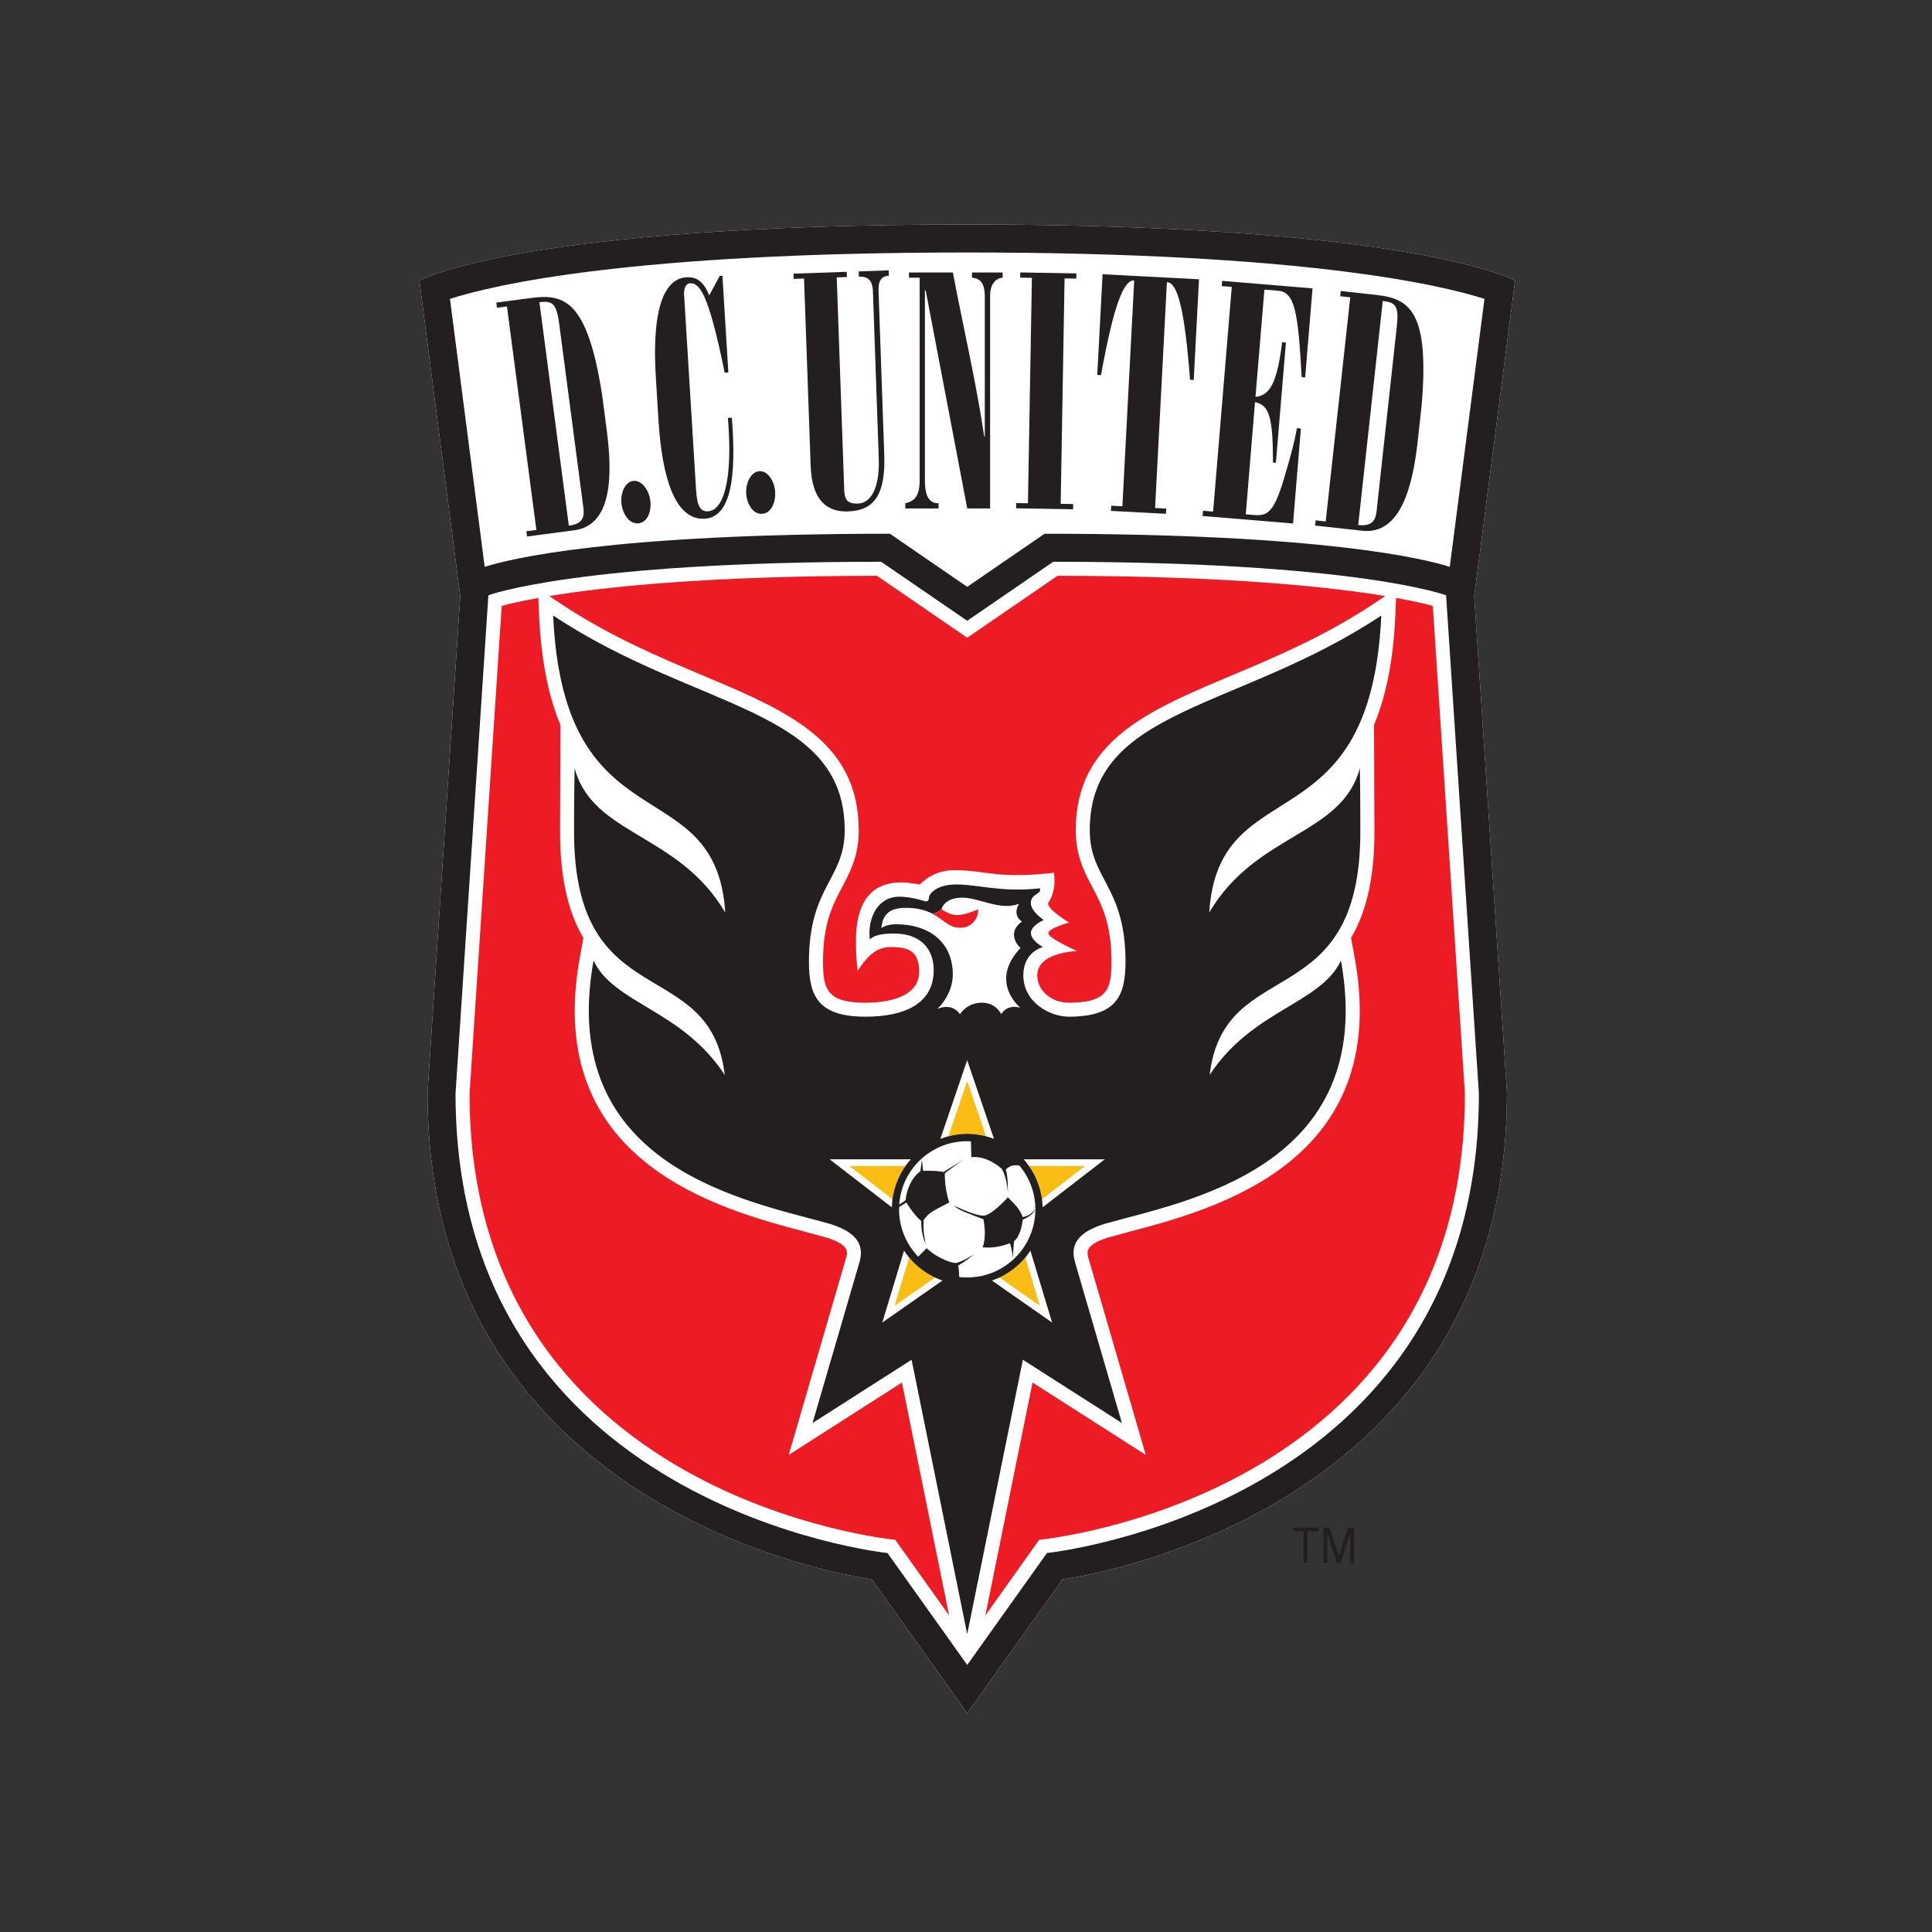 <?xml version="1.0" encoding="UTF-8" standalone="no"?>
<svg width="512px" height="512px" viewBox="0 0 512 512" version="1.1" xmlns="http://www.w3.org/2000/svg" xmlns:xlink="http://www.w3.org/1999/xlink" xmlns:sketch="http://www.bohemiancoding.com/sketch/ns">
    <rect x="0" y="0" width="512" height="512" fill="#333333" stroke="none"/>
    <!-- Generator: Sketch 3.2.2 (9983) - http://www.bohemiancoding.com/sketch -->
    <title>dc-united</title>
    <desc>Created with Sketch.</desc>
    <defs></defs>
    <g id="MLS" stroke="none" stroke-width="1" fill="none" fill-rule="evenodd" sketch:type="MSPage">
        <g id="dc-united" sketch:type="MSArtboardGroup">
            <g sketch:type="MSLayerGroup" transform="translate(111, 59)">
                <path d="M288.355,230.618 C288.355,344.68 170.611,359.513 170.611,359.513 L145.322,395.007 L120.043,359.513 C120.043,359.513 2.307,344.68 2.307,230.618 L10.971,98.991 L0.142,15.369 C0.142,15.369 26.889,0.495 145.322,0.495 C263.754,0.495 290.509,15.369 290.509,15.369 L279.685,98.991 L288.355,230.618" id="Fill-1" fill="#FFFFFF" sketch:type="MSShapeGroup"></path>
                <path d="M253.802,76.497 L259.174,27.498 C259.802,21.83 258.659,21.174 255.445,20.744 L248.939,80.134 C252.305,80.511 253.501,79.246 253.802,76.497" id="Fill-2" fill="#FFFFFF" sketch:type="MSShapeGroup"></path>
                <path d="M43.613,75.625 L37.184,26.754 C36.441,21.098 35.182,20.744 31.949,21.081 L39.748,80.313 C43.108,79.878 43.973,78.37 43.613,75.625" id="Fill-3" fill="#FFFFFF" sketch:type="MSShapeGroup"></path>
                <path d="M124.844,82.449 L145.323,96.523 L165.82,82.449 C240.179,82.449 266.844,89.178 273.202,91.22 L282.4,20.205 C270.811,16.492 234.476,7.912 145.323,7.912 C56.174,7.912 19.846,16.493 8.246,20.205 L17.449,91.22 C23.833,89.178 50.482,82.449 124.844,82.449 L124.844,82.449 Z M237.657,78.892 L240.32,79.194 L246.835,19.794 L244.164,19.505 L244.314,18.123 L253.767,19.162 C262.671,20.137 267.819,23.751 265.758,48.314 L264.712,57.857 C263.395,69.883 260.14,82.756 250.048,81.649 L237.509,80.28 L237.657,78.894 L237.657,78.892 L237.657,78.892 Z M207.811,76.356 L210.486,76.577 L215.431,17.031 L212.768,16.816 L212.879,15.435 L236.834,17.419 L234.874,41.032 L233.962,40.962 C233.006,23.615 232.146,18.423 227.723,18.052 L224.079,17.756 L221.712,46.189 C225.368,45.714 227.353,43.103 228.785,31.685 L229.783,31.765 L227.131,63.643 L226.358,63.579 C226.317,52.121 225.571,48.327 221.588,47.567 L219.14,77.293 L221.241,77.479 C224.897,77.78 226.596,76.876 229.354,67.559 C231.421,60.527 232.046,58.067 232.702,54.477 L233.748,54.564 L231.671,79.725 L207.696,77.741 L207.811,76.355 L207.811,76.356 L207.811,76.356 Z M181.192,13.679 L206.744,15.013 L205.344,41.705 L204.372,41.647 C202.987,23.39 201.137,16.023 198.375,15.79 L198.235,15.784 L195.107,75.625 L198.063,75.776 L197.987,77.162 L183.417,76.39 L183.491,75.015 L186.446,75.178 L189.574,15.325 L189.439,15.319 C186.689,15.267 184.043,22.397 180.781,40.404 L179.789,40.358 L181.194,13.677 L181.192,13.679 L181.192,13.679 Z M158.31,74.315 L161.414,74.379 L162.46,14.625 L159.355,14.573 L159.378,13.191 L174.251,13.452 L174.216,14.833 L171.119,14.781 L170.092,74.512 L173.396,74.576 L173.375,75.962 L158.281,75.701 L158.31,74.315 L158.31,74.315 Z M128.905,74.357 C131.511,73.84 132.719,72.186 132.719,68.295 L132.719,14.597 L129.88,14.597 L129.88,13.216 L141.528,13.216 C144.255,27.743 147.645,42.014 149.839,56.715 L149.981,56.715 L149.981,19.703 C149.981,15.816 148.648,14.777 146.594,14.597 L146.594,13.216 L154.713,13.216 L154.713,14.597 C152.874,14.69 151.393,16.332 151.393,19.36 L151.393,75.744 L145.323,75.744 L134.32,17.974 C134.25,17.887 134.186,17.974 134.111,17.974 L134.111,68.47 C134.111,73.146 135.742,74.451 137.727,74.358 L137.727,75.744 L128.905,75.744 L128.905,74.357 L128.905,74.357 Z M113.388,13.03 L113.434,14.411 L110.746,14.51 L112.725,70.773 C112.801,73.278 113.409,74.567 116.45,74.451 C119.264,74.358 122.19,71.225 121.882,62.495 L120.338,18.242 C120.229,15.045 118.783,14.239 116.607,14.308 L116.561,12.926 L124.511,12.642 L124.569,14.028 C122.66,14.271 121.708,15.165 121.819,18.193 L123.34,61.663 C123.734,73.068 119.904,76.329 113.7,76.532 C108.141,76.73 104.143,73.572 103.835,64.419 L102.077,14.81 L99.344,14.915 L99.286,13.529 L113.388,13.03 L113.388,13.03 Z M90.274,65.864 C92.381,65.73 94.243,68.394 94.418,71.329 C94.604,74.166 93.362,77.025 90.96,77.165 C88.58,77.316 86.921,74.635 86.747,71.799 C86.584,68.864 88.082,65.998 90.276,65.864 L90.274,65.864 Z M70.922,14.481 C73.957,14.296 75.698,16.094 76.946,19.302 L79.743,14.11 L80.452,14.075 L82.018,39.711 L81.043,39.769 C76.684,18.199 74.264,15.919 71.81,16.076 C70.539,16.146 70.219,17.904 70.289,19.029 L73.465,70.812 C73.725,75.296 74.735,76.62 76.64,76.504 C80.794,76.26 83.255,68.133 81.91,51.756 L82.949,51.692 C84.203,67.384 82.728,78.036 75.77,78.46 C67.901,78.953 64.424,67.553 63.502,52.272 L62.806,40.965 C61.494,19.476 66.508,14.754 70.925,14.481 L70.922,14.481 Z M56.817,68.441 C58.918,68.168 60.949,70.692 61.337,73.61 C61.703,76.436 60.67,79.366 58.296,79.678 C55.916,79.986 54.088,77.439 53.718,74.614 C53.329,71.684 54.658,68.726 56.817,68.441 L56.817,68.441 Z M29.959,19.948 C38.833,18.781 44.677,21.057 48.536,45.411 L49.784,54.936 C51.362,66.939 51.253,80.207 41.196,81.529 L28.678,83.177 L28.492,81.795 L31.151,81.459 L23.352,22.214 L20.705,22.563 L20.531,21.194 L29.962,19.946 L29.959,19.948 L29.959,19.948 Z" id="Fill-4" fill="#FFFFFF" sketch:type="MSShapeGroup"></path>
                <path d="M168.122,89.874 L145.326,105.52 L122.52,89.874 C42.041,89.874 18.434,98.75 18.434,98.75 L9.729,230.784 C9.729,340.702 124.199,352.568 124.199,352.568 L145.329,382.23 L166.46,352.568 C166.46,352.568 280.931,340.705 280.931,230.784 L272.236,98.75 C272.236,98.75 248.618,89.874 168.128,89.874 L168.122,89.874 Z M121.411,93.587 L145.332,110.016 L169.275,93.587 C214.507,93.633 241.463,96.54 256.121,98.965 L253.012,101.03 C240.145,109.593 226.931,115.163 215.273,120.064 C193.174,129.364 174.094,137.388 174.094,161.046 C174.094,167.741 176.325,171.993 178.485,176.083 C180.975,180.823 183.555,185.719 183.555,195.854 C183.555,203.25 182.437,206.73 172.246,206.73 C167.586,206.73 163.889,203.471 163.889,199.482 C163.889,195.488 168.253,193.493 174.44,193.012 C174.44,193.012 166.837,189.687 166.837,188.348 C166.837,186.933 172.351,185.506 172.351,185.506 C172.351,185.506 166.74,182.171 166.74,180.366 C166.74,180.366 169.025,177.633 168.329,172.297 C152.999,174.008 150.476,171.613 141.821,171.613 C136.011,171.613 132.78,175.413 132.78,175.413 C132.78,175.413 129.826,174.855 127.842,174.855 C116.219,174.855 115.847,186.076 115.847,190.727 C115.847,195.397 116.318,198.241 116.318,198.241 C118.221,195.399 120.699,191.975 124.97,191.975 C129.253,191.975 132.589,192.636 132.589,198.53 C132.589,204.424 126.125,206.733 118.407,206.733 C108.228,206.733 107.108,203.253 107.108,195.856 C107.108,185.721 109.69,180.824 112.18,176.084 C114.345,171.995 116.584,167.743 116.584,161.047 C116.584,137.389 97.503,129.366 75.387,120.066 C63.746,115.163 50.538,109.595 37.661,101.032 L34.562,98.966 C49.222,96.542 76.166,93.636 121.413,93.589 L121.411,93.587 Z M249.384,144.566 C249.384,144.566 249.518,150.309 249.518,161.437 C249.518,210.436 213.394,193.542 209.581,225.868 C220.967,208.515 238.946,207.082 244.382,195.562 C254.36,251.027 202.288,259.429 181.61,265.381 C176.346,267.058 172.226,269.772 173.875,275.383 L186.336,318.122 L160.08,301.354 L145.334,374.059 L130.593,301.354 L104.346,318.122 L116.811,275.383 C118.425,269.773 114.316,267.058 109.07,265.381 C88.376,259.429 36.326,251.027 46.303,195.562 C51.728,207.084 69.701,208.515 81.07,225.868 C77.257,193.542 41.138,210.436 41.138,161.437 C41.138,150.309 41.295,144.566 41.295,144.566 C46.019,162.441 68.848,161.72 81.215,182.85 C78.738,144.312 38.41,166.003 35.601,104.119 C73.426,129.303 112.865,128.531 112.865,161.049 C112.865,173.998 103.395,175.877 103.395,195.857 C103.395,204.802 105.67,210.436 118.408,210.436 C128.209,210.436 136.45,207.309 136.45,198.101 C136.45,193.246 133.769,188.397 125.86,188.397 C120.358,188.397 119.54,190.016 119.54,190.016 C118.861,185.27 121.009,178.628 127.426,178.628 C130.508,178.628 134.279,179.875 134.279,179.875 C134.93,179.875 135.161,179.562 135.161,179.051 C135.161,177.775 137.314,175.396 142.473,175.396 C148.224,175.396 154.36,177.548 164.589,176.416 C165.134,178.029 162.186,177.774 162.186,180.338 C162.186,182.561 165.609,184.806 165.609,184.806 C165.609,184.806 162.221,186.291 162.221,188.217 C162.221,190.34 165.413,191.982 165.413,191.982 C165.413,191.982 160.198,193.189 160.198,199.455 C160.198,206.733 167.374,210.436 172.249,210.436 C184.994,210.436 187.274,204.802 187.274,195.857 C187.274,175.877 177.81,173.998 177.81,161.049 C177.81,128.532 217.264,129.303 255.068,104.119 C252.277,166.003 211.927,144.312 209.465,182.85 C221.821,161.722 244.664,162.441 249.389,144.566 L249.384,144.566 Z M126.265,349.065 C126.265,349.065 13.444,338.425 13.444,230.784 C13.461,230.784 20.78,119.729 21.968,101.571 C23.819,101.067 26.976,100.301 31.672,99.46 L31.887,104.287 C32.461,116.695 34.562,125.972 37.533,133.114 L37.434,161.437 C37.434,174.496 39.894,183.257 43.609,189.533 L42.646,194.905 C32.868,249.061 79.734,261.436 102.245,267.393 L108.031,268.965 C114.229,270.914 113.661,272.874 113.242,274.343 L98.026,326.572 L128.04,307.387 L140.535,369.115 L126.265,349.065 L126.265,349.065 Z M164.41,349.065 L150.135,369.115 L162.646,307.387 L192.65,326.572 L177.44,274.343 C177.027,272.874 176.453,270.914 182.64,268.965 L188.437,267.393 C210.929,261.433 257.821,249.061 248.036,194.905 C248.036,194.905 247.537,192.218 247.054,189.533 C250.769,183.257 253.248,174.496 253.248,161.437 L253.14,133.114 C256.124,125.972 258.213,116.697 258.777,104.287 L258.984,99.46 C263.692,100.301 266.849,101.067 268.724,101.571 C269.902,119.729 277.215,230.784 277.225,230.784 C277.225,338.425 164.41,349.065 164.41,349.065 L164.41,349.065 Z" id="Fill-5" fill="#FFFFFF" sketch:type="MSShapeGroup"></path>
                <path d="M138.216,242.806 C138.918,242.545 139.631,242.312 140.34,242.134 L145.325,227.482 L150.316,242.134 C151.031,242.312 151.75,242.544 152.428,242.806 L145.325,221.956 L138.216,242.806" id="Fill-6" fill="#FFFFFF" sketch:type="MSShapeGroup"></path>
                <path d="M161.686,249.999 L176.549,249.999 L165.14,258.812 C165.233,259.522 165.291,260.227 165.32,260.947 L181.802,248.227 L160.289,248.227 C160.777,248.789 161.266,249.375 161.688,250.002" id="Fill-7" fill="#FFFFFF" sketch:type="MSShapeGroup"></path>
                <path d="M125.512,258.809 L114.098,249.996 L128.96,249.996 C129.407,249.372 129.871,248.792 130.388,248.227 L108.863,248.227 L125.345,260.943 C125.368,260.224 125.426,259.516 125.512,258.807" id="Fill-8" fill="#FFFFFF" sketch:type="MSShapeGroup"></path>
                <path d="M160.723,274.26 L164.583,287.065 L153.875,279.562 C153.212,279.858 152.553,280.13 151.875,280.363 L167.82,291.485 L162.069,272.422 C161.653,273.06 161.203,273.67 160.722,274.26" id="Fill-9" fill="#FFFFFF" sketch:type="MSShapeGroup"></path>
                <path d="M126.067,287.065 L129.938,274.26 C129.451,273.67 128.992,273.06 128.592,272.422 L122.829,291.485 L138.766,280.363 C138.099,280.132 137.443,279.864 136.805,279.562 L126.069,287.065 L126.067,287.065" id="Fill-10" fill="#FFFFFF" sketch:type="MSShapeGroup"></path>
                <path d="M163.387,261.485 C163.387,257.047 161.791,252.986 159.125,249.846 C157.612,249.736 156.852,249.747 155.54,250.948 C156.206,252.809 156.092,256.859 156.092,256.859 C155.656,252.148 154.437,250.721 154.437,250.721 C154.437,250.721 150.814,247.206 146.422,247.658 L146.314,243.464 C145.995,243.441 145.663,243.429 145.326,243.429 C135.774,243.429 127.962,250.826 127.301,260.201 C128.195,259.726 128.985,259.075 128.985,259.075 C129.629,253.472 132.937,251.376 132.937,251.376 L133.308,248.313 L133.639,251.279 C137.197,251.161 139.071,251.597 139.071,251.597 C141.862,249.786 144.502,248.312 144.502,248.312 C142.035,249.844 139.407,251.938 139.407,251.938 C139.244,255.72 140.55,259.671 140.55,259.671 C135.947,262.131 135.449,262.131 133.801,264.266 C133.476,267.23 134.294,270.518 134.294,270.518 C132.972,267.892 133.156,264.603 133.156,264.603 C131.009,262.798 129.198,259.671 129.198,259.671 C128.64,260.078 127.613,260.681 127.283,260.871 L127.266,261.48 C127.266,266.354 129.198,270.774 132.332,274.029 L134.578,271.789 C137.317,274.423 141.709,276.059 142.697,275.631 C143.624,275.375 145.866,274.338 147.293,273.277 C145.128,275.168 142.911,276.403 142.911,276.403 C143.079,276.739 143.19,278.642 143.219,279.421 C143.922,279.497 144.624,279.536 145.326,279.536 C155.313,279.536 163.387,271.456 163.387,261.482 M157.408,274.425 C157.189,271.792 156.627,270.48 156.627,270.48 C153.346,271.68 151.363,271.68 149.39,271.571 C150.598,268.502 149.611,264.111 149.611,264.111 C146.425,262.897 142.357,261.465 142.037,260.606 C144.671,261.803 148.85,263.669 150.371,263.014 C152.687,262.132 156.093,258.297 156.093,258.297 C157.082,259.394 159.177,261.036 160.039,263.559 C161.676,263.124 162.523,262.578 163.253,261.482 C162.901,263.124 160.039,264.216 160.039,264.216 C159.831,266.094 159.174,268.832 157.736,269.924 C157.626,270.695 157.411,274.425 157.411,274.425" id="Fill-11" fill="#FFFFFF" sketch:type="MSShapeGroup"></path>
                <path d="M141.513,199.237 C141.513,204.73 137.381,208.409 137.381,208.409 C137.381,208.409 141.054,206.477 143.416,209.766 C143.416,209.766 145.192,206.726 149.178,206.726 C153.037,206.726 154.326,209.766 154.326,209.766 C154.326,209.766 155.811,206.998 159.392,208.072 C159.392,208.072 150.96,201.162 159.438,192.252 C159.438,192.252 155.289,188.499 159.855,185.209 C159.855,185.209 157.155,183.805 159.06,180.486 C154.213,182.494 148.532,178.885 144.011,178.885 C139.154,178.885 138.533,181.925 138.533,181.925 C138.533,181.925 140.413,183.509 142.729,183.509 C144.795,183.509 148.185,182.006 148.185,182.006 C148.46,183.578 147.086,186.874 143.436,186.874 C140.382,186.874 139.025,184.646 135.978,183.08 C134.323,182.239 132.189,181.583 129.02,181.583 C123.39,181.583 122.886,184.693 122.572,186.967 C122.572,186.967 123.785,185.94 126.35,185.94 C135.85,185.94 141.508,191.18 141.508,199.237" id="Fill-12" fill="#FFFFFF" sketch:type="MSShapeGroup"></path>
                <path d="M231.656,346.811 L234.453,346.811 L234.453,355.246 L235.463,355.246 L235.463,346.811 L238.404,346.811 L238.404,345.813 L231.656,345.813 L231.656,346.811" id="Fill-13" fill="#231F1F" sketch:type="MSShapeGroup"></path>
                <path d="M243.791,353.483 L241.37,345.815 L239.741,345.815 L239.741,355.247 L240.761,355.247 L240.761,347.23 L243.279,355.247 L244.297,355.247 L246.832,347.23 L246.832,355.247 L247.83,355.247 L247.83,345.815 L246.21,345.815 L243.791,353.483" id="Fill-14" fill="#231F1F" sketch:type="MSShapeGroup"></path>
                <path d="M161.686,249.999 C163.496,252.551 164.704,255.551 165.14,258.812 L176.547,249.999 L161.685,249.999 L161.686,249.999" id="Fill-15" fill="#FABD13" sketch:type="MSShapeGroup"></path>
                <path d="M140.341,242.134 C141.936,241.715 143.608,241.478 145.326,241.478 C147.062,241.478 148.719,241.715 150.317,242.134 L145.326,227.482 L140.341,242.134" id="Fill-16" fill="#FABD13" sketch:type="MSShapeGroup"></path>
                <path d="M114.098,249.999 L125.512,258.812 C125.959,255.551 127.167,252.551 128.96,249.999 L114.098,249.999" id="Fill-17" fill="#FABD13" sketch:type="MSShapeGroup"></path>
                <path d="M129.938,274.26 L126.067,287.065 L136.804,279.562 C134.145,278.304 131.789,276.493 129.938,274.26" id="Fill-18" fill="#FABD13" sketch:type="MSShapeGroup"></path>
                <path d="M153.875,279.561 L164.583,287.062 L160.723,274.257 C158.872,276.492 156.515,278.304 153.875,279.561" id="Fill-19" fill="#FABD13" sketch:type="MSShapeGroup"></path>
                <path d="M268.715,101.568 C266.841,101.064 263.683,100.298 258.975,99.457 L258.768,104.284 C258.205,116.698 256.115,125.969 253.132,133.111 L253.237,161.434 C253.237,174.499 250.76,183.258 247.045,189.53 C247.527,192.217 248.026,194.902 248.026,194.902 C257.811,249.058 210.922,261.433 188.428,267.39 L182.631,268.962 C176.444,270.911 177.019,272.871 177.431,274.34 L192.64,326.569 L162.632,307.384 L150.127,369.112 L164.403,349.062 C164.403,349.062 277.218,338.42 277.218,230.781 C277.201,230.781 269.894,119.726 268.716,101.568" id="Fill-20" fill="#ED1C24" sketch:type="MSShapeGroup"></path>
                <path d="M75.378,120.061 C97.494,129.367 116.575,137.385 116.575,161.049 C116.575,167.744 114.336,171.99 112.171,176.086 C109.681,180.82 107.105,185.716 107.105,195.857 C107.105,203.247 108.218,206.733 118.403,206.733 C126.116,206.733 132.586,204.42 132.586,198.533 C132.586,192.637 129.244,191.976 124.961,191.976 C120.69,191.976 118.218,195.394 116.309,198.236 C116.309,198.236 115.838,195.394 115.838,190.723 C115.838,186.07 116.21,174.851 127.833,174.851 C129.823,174.851 132.771,175.413 132.771,175.413 C132.771,175.413 136.004,171.607 141.811,171.607 C150.464,171.607 152.988,174.002 168.32,172.29 C169.024,177.633 166.731,180.366 166.731,180.366 C166.731,182.165 172.342,185.5 172.342,185.5 C172.342,185.5 166.828,186.927 166.828,188.348 C166.828,189.682 174.429,193.012 174.429,193.012 C168.25,193.487 163.882,195.484 163.882,199.474 C163.882,203.471 167.576,206.73 172.237,206.73 C182.428,206.73 183.554,203.244 183.554,195.854 C183.554,185.713 180.964,180.817 178.477,176.083 C176.317,171.987 174.085,167.741 174.085,161.046 C174.085,137.382 193.165,129.364 215.264,120.058 C226.921,115.161 240.136,109.587 253.002,101.024 L256.114,98.959 C241.455,96.534 214.499,93.628 169.272,93.587 L145.323,110.01 L121.402,93.587 C76.154,93.628 49.209,96.534 34.551,98.959 L37.656,101.024 C50.527,109.587 63.737,115.163 75.378,120.058" id="Fill-21" fill="#ED1C24" sketch:type="MSShapeGroup"></path>
                <path d="M98.02,326.571 L113.229,274.341 C113.647,272.873 114.221,270.913 108.019,268.963 L102.232,267.393 C79.722,261.433 32.86,249.058 42.638,194.904 L43.601,189.532 C39.887,183.26 37.426,174.5 37.426,161.435 L37.525,133.112 C34.554,125.971 32.453,116.7 31.879,104.285 L31.664,99.458 C26.964,100.299 23.812,101.065 21.956,101.569 C20.766,119.728 13.448,230.784 13.436,230.784 C13.436,338.423 126.257,349.065 126.257,349.065 L140.527,369.115 L128.026,307.384 L98.018,326.571 L98.02,326.571" id="Fill-22" fill="#ED1C24" sketch:type="MSShapeGroup"></path>
                <path d="M142.733,183.508 C140.417,183.508 138.531,181.93 138.531,181.93 C137.296,182.893 136.43,183.078 135.984,183.085 C139.025,184.65 140.382,186.872 143.442,186.872 C147.092,186.872 148.468,183.576 148.185,182.005 C148.185,182.005 144.799,183.508 142.733,183.508" id="Fill-23" fill="#ED1C24" sketch:type="MSShapeGroup"></path>
                <path d="M290.509,15.366 C290.509,15.366 263.757,0.492 145.323,0.492 C26.891,0.492 0.143,15.366 0.143,15.366 L10.973,98.988 L2.308,230.615 C2.308,344.677 120.044,359.516 120.044,359.516 L145.323,395.004 L170.614,359.516 C170.614,359.516 288.358,344.677 288.358,230.615 L279.686,98.988 L290.509,15.366 L290.509,15.366 Z M8.246,20.205 C19.846,16.492 56.175,7.912 145.323,7.912 C234.479,7.912 270.813,16.493 282.4,20.205 L273.202,91.22 C266.844,89.184 240.179,82.449 165.82,82.449 L145.323,96.523 L124.844,82.449 C50.48,82.449 23.833,89.184 17.449,91.22 L8.246,20.205 L8.246,20.205 Z M280.922,230.78 C280.922,340.702 166.458,352.565 166.458,352.565 L145.323,382.228 L124.193,352.565 C124.193,352.565 9.723,340.702 9.723,230.78 L18.427,98.75 C18.427,98.75 42.035,89.874 122.514,89.874 L145.32,105.514 L168.116,89.874 C248.607,89.874 272.225,98.75 272.225,98.75 L280.919,230.78 L280.922,230.78 L280.922,230.78 Z" id="Fill-24" fill="#231F1F" sketch:type="MSShapeGroup"></path>
                <path d="M177.798,161.047 C177.798,173.996 187.268,175.876 187.268,195.856 C187.268,204.801 184.982,210.434 172.238,210.434 C167.369,210.434 160.192,206.733 160.192,199.453 C160.192,193.181 165.402,191.981 165.402,191.981 C165.402,191.981 162.21,190.333 162.21,188.216 C162.21,186.289 165.597,184.804 165.597,184.804 C165.597,184.804 162.18,182.553 162.18,180.337 C162.18,177.767 165.128,178.022 164.578,176.415 C154.353,177.547 148.21,175.388 142.467,175.388 C137.308,175.388 135.149,177.767 135.149,179.048 C135.149,179.559 134.917,179.872 134.273,179.872 C134.273,179.872 130.494,178.625 127.414,178.625 C120.995,178.625 118.848,185.261 119.532,190.007 C119.532,190.007 120.351,188.388 125.846,188.388 C133.756,188.388 136.442,193.243 136.442,198.093 C136.442,207.3 128.201,210.433 118.4,210.433 C105.662,210.433 103.381,204.799 103.381,195.854 C103.381,175.874 112.858,173.995 112.858,161.046 C112.858,128.523 73.419,129.294 35.593,104.116 C38.397,166 78.728,144.308 81.201,182.847 C68.834,161.719 46.01,162.432 41.287,144.563 C41.287,144.563 41.13,150.306 41.13,161.428 C41.13,210.433 77.249,193.539 81.063,225.865 C69.688,208.512 51.722,207.079 46.295,195.552 C36.319,251.02 88.368,259.426 109.056,265.378 C114.308,267.049 118.411,269.769 116.804,275.374 L104.332,318.119 L130.58,301.351 L145.32,374.056 L160.073,301.351 L186.319,318.119 L173.858,275.374 C172.217,269.77 176.337,267.049 181.595,265.378 C202.277,259.426 254.348,251.02 244.368,195.552 C238.937,207.079 220.957,208.512 209.573,225.865 C213.379,193.539 249.504,210.433 249.504,161.428 C249.504,150.306 249.376,144.563 249.376,144.563 C244.652,162.432 221.804,161.717 209.456,182.847 C211.917,144.308 252.26,166 255.058,104.116 C217.249,129.294 177.792,128.522 177.792,161.046 L177.798,161.047 Z M142.91,276.4 C142.91,276.4 145.127,275.17 147.292,273.274 C145.858,274.335 143.624,275.374 142.695,275.628 C141.703,276.064 137.309,274.422 134.576,271.785 L132.33,274.026 C129.196,270.777 127.258,266.357 127.258,261.477 L127.281,260.868 C127.612,260.675 128.639,260.079 129.196,259.666 C129.196,259.666 131.006,262.795 133.148,264.6 C133.148,264.6 132.969,267.889 134.291,270.523 C134.291,270.523 133.473,267.233 133.798,264.269 C135.44,262.128 135.944,262.128 140.541,259.666 C140.541,259.666 139.241,255.717 139.403,251.935 C139.403,251.935 142.031,249.841 144.497,248.309 C144.497,248.309 141.857,249.782 139.066,251.599 C139.066,251.599 137.192,251.158 133.635,251.276 L133.304,248.31 L132.926,251.373 C132.926,251.373 129.625,253.467 128.974,259.072 C128.974,259.072 128.191,259.726 127.297,260.204 C127.958,250.823 135.763,243.426 145.316,243.426 C145.658,243.426 145.983,243.443 146.303,243.467 L146.414,247.655 C150.811,247.209 154.427,250.718 154.427,250.718 C154.427,250.718 155.645,252.145 156.086,256.862 C156.086,256.862 156.195,252.812 155.534,250.945 C156.84,249.747 157.605,249.733 159.113,249.842 C161.778,252.986 163.381,257.044 163.381,261.48 C163.381,271.453 155.309,279.535 145.316,279.535 C144.619,279.535 143.917,279.5 143.215,279.419 C143.18,278.647 143.076,276.745 142.907,276.403 L142.91,276.4 Z M150.305,242.134 C148.71,241.715 147.051,241.478 145.314,241.478 C143.597,241.478 141.93,241.715 140.329,242.134 C139.621,242.312 138.914,242.539 138.205,242.806 L145.314,221.956 L152.417,242.806 C151.737,242.539 151.024,242.312 150.305,242.134 L150.305,242.134 Z M126.349,185.94 C123.783,185.94 122.566,186.967 122.566,186.967 C122.88,184.693 123.39,181.583 129.02,181.583 C132.183,181.583 134.319,182.238 135.978,183.08 C136.424,183.074 137.29,182.894 138.525,181.925 C138.525,181.925 139.151,178.885 144.004,178.885 C148.53,178.885 154.206,182.487 159.057,180.486 C157.151,183.805 159.847,185.209 159.847,185.209 C155.286,188.499 159.436,192.252 159.436,192.252 C150.951,201.163 159.384,208.072 159.384,208.072 C155.805,206.998 154.318,209.766 154.318,209.766 C154.318,209.766 153.028,206.726 149.17,206.726 C145.189,206.726 143.413,209.766 143.413,209.766 C141.045,206.476 137.378,208.409 137.378,208.409 C137.378,208.409 141.504,204.73 141.504,199.237 C141.504,191.178 135.845,185.94 126.352,185.94 L126.349,185.94 Z M108.855,248.223 L130.38,248.223 C129.864,248.785 129.405,249.372 128.959,249.999 C127.159,252.551 125.959,255.551 125.506,258.812 C125.419,259.522 125.362,260.227 125.339,260.947 L108.857,248.227 L108.855,248.223 L108.855,248.223 Z M122.817,291.485 L128.585,272.422 C128.986,273.06 129.445,273.67 129.932,274.26 C131.783,276.493 134.14,278.304 136.797,279.562 C137.43,279.858 138.091,280.13 138.758,280.356 L122.817,291.485 L122.817,291.485 Z M151.862,280.356 C152.546,280.13 153.205,279.858 153.87,279.562 C156.511,278.304 158.866,276.493 160.719,274.26 C161.2,273.67 161.647,273.06 162.066,272.422 L167.817,291.485 L151.865,280.356 L151.862,280.356 L151.862,280.356 Z M165.314,260.946 C165.285,260.227 165.219,259.519 165.134,258.81 C164.694,255.549 163.486,252.551 161.682,249.999 C161.26,249.372 160.771,248.785 160.283,248.223 L181.788,248.223 L165.314,260.944 L165.314,260.946 L165.314,260.946 Z" id="Fill-25" fill="#231F1F" sketch:type="MSShapeGroup"></path>
                <path d="M149.39,271.572 C151.357,271.68 153.346,271.68 156.627,270.48 C156.627,270.48 157.189,271.792 157.408,274.425 C157.408,274.425 157.624,270.695 157.733,269.924 C159.174,268.832 159.828,266.094 160.038,264.216 C160.038,264.216 162.899,263.124 163.253,261.482 C162.521,262.578 161.674,263.124 160.038,263.559 C159.174,261.036 157.079,259.394 156.092,258.303 C156.092,258.303 152.685,262.132 150.368,263.014 C148.849,263.669 144.671,261.809 142.035,260.606 C142.354,261.465 146.422,262.897 149.609,264.111 C149.609,264.111 150.598,268.502 149.39,271.572" id="Fill-26" fill="#231F1F" sketch:type="MSShapeGroup"></path>
                <path d="M23.349,22.214 L31.148,81.459 L28.484,81.795 L28.676,83.177 L41.194,81.529 C51.251,80.207 51.356,66.938 49.782,54.936 L48.535,45.411 C44.675,21.05 38.826,18.783 29.958,19.942 L20.522,21.189 L20.702,22.564 L23.349,22.216 L23.349,22.214 L23.349,22.214 Z M37.184,26.751 L43.613,75.628 C43.973,78.367 43.109,79.875 39.748,80.316 L31.949,21.084 C35.182,20.741 36.441,21.096 37.184,26.751 L37.184,26.751 Z" id="Fill-27" fill="#231F1F" sketch:type="MSShapeGroup"></path>
                <path d="M58.291,79.675 C60.671,79.357 61.698,76.433 61.332,73.607 C60.944,70.689 58.913,68.165 56.812,68.438 C54.653,68.723 53.331,71.681 53.713,74.611 C54.085,77.436 55.918,79.983 58.291,79.675" id="Fill-28" fill="#231F1F" sketch:type="MSShapeGroup"></path>
                <path d="M63.496,52.27 C64.424,67.552 67.901,78.952 75.764,78.458 C82.728,78.035 84.195,67.384 82.949,51.69 L81.904,51.754 C83.255,68.132 80.79,76.259 76.634,76.503 C74.731,76.618 73.727,75.29 73.465,70.811 L70.285,19.022 C70.215,17.896 70.541,16.145 71.811,16.075 C74.26,15.918 76.681,18.198 81.044,39.768 L82.019,39.704 L80.453,14.073 L79.739,14.108 L76.947,19.3 C75.7,16.087 73.954,14.294 70.917,14.48 C66.506,14.746 61.486,19.469 62.804,40.963 L63.494,52.27 L63.496,52.27" id="Fill-29" fill="#231F1F" sketch:type="MSShapeGroup"></path>
                <path d="M90.961,77.165 C93.364,77.027 94.599,74.166 94.414,71.329 C94.24,68.394 92.377,65.73 90.276,65.864 C88.082,65.998 86.584,68.863 86.747,71.799 C86.921,74.637 88.575,77.316 90.96,77.165" id="Fill-30" fill="#231F1F" sketch:type="MSShapeGroup"></path>
                <path d="M102.08,14.812 L103.832,64.42 C104.14,73.575 108.138,76.731 113.703,76.533 C119.901,76.324 123.737,73.07 123.343,61.665 L121.822,18.195 C121.707,15.167 122.663,14.273 124.572,14.029 L124.514,12.643 L116.558,12.928 L116.604,14.303 C118.78,14.239 120.232,15.046 120.335,18.242 L121.885,62.495 C122.186,71.221 119.267,74.354 116.453,74.446 C113.406,74.562 112.803,73.28 112.728,70.774 L110.743,14.512 L113.431,14.413 L113.385,13.031 L99.289,13.525 L99.347,14.917 L102.08,14.812" id="Fill-31" fill="#231F1F" sketch:type="MSShapeGroup"></path>
                <path d="M137.725,74.354 C135.74,74.446 134.11,73.147 134.11,68.471 L134.11,17.971 L134.319,17.971 L145.328,75.741 L151.392,75.741 L151.392,19.357 C151.392,16.329 152.871,14.687 154.711,14.594 L154.711,13.219 L146.598,13.219 L146.598,14.594 C148.648,14.774 149.981,15.813 149.981,19.706 L149.981,56.718 L149.839,56.718 C147.65,42.011 144.261,27.746 141.528,13.219 L129.88,13.219 L129.88,14.594 L132.719,14.594 L132.719,68.292 C132.719,72.191 131.518,73.837 128.905,74.354 L128.905,75.74 L137.727,75.74 L137.727,74.354 L137.725,74.354" id="Fill-32" fill="#231F1F" sketch:type="MSShapeGroup"></path>
                <path d="M173.401,74.576 L170.092,74.518 L171.123,14.781 L174.219,14.833 L174.253,13.458 L159.378,13.197 L159.358,14.573 L162.462,14.625 L161.417,74.379 L158.318,74.315 L158.284,75.701 L173.377,75.962 L173.401,74.576" id="Fill-33" fill="#231F1F" sketch:type="MSShapeGroup"></path>
                <path d="M189.438,15.322 L189.572,15.328 L186.444,75.181 L183.491,75.018 L183.414,76.393 L197.985,77.165 L198.066,75.779 L195.11,75.628 L198.24,15.787 L198.374,15.793 C201.137,16.024 202.987,23.393 204.375,41.65 L205.35,41.702 L206.749,15.016 L181.197,13.682 L179.786,40.363 L180.777,40.409 C184.04,22.401 186.691,15.272 189.436,15.324" id="Fill-34" fill="#231F1F" sketch:type="MSShapeGroup"></path>
                <path d="M233.749,54.566 L232.702,54.479 C232.049,58.07 231.415,60.536 229.355,67.561 C226.601,76.877 224.897,77.782 221.242,77.48 L219.141,77.295 L221.588,47.569 C225.571,48.335 226.314,52.123 226.36,63.587 L227.126,63.645 L229.783,31.767 L228.787,31.691 C227.353,43.102 225.368,45.718 221.713,46.193 L224.081,17.755 L227.725,18.05 C232.146,18.422 233.006,23.614 233.958,40.96 L234.875,41.03 L236.836,17.424 L212.879,15.435 L212.768,16.816 L215.431,17.031 L210.489,76.577 L207.814,76.356 L207.692,77.742 L231.671,79.727 L233.749,54.566" id="Fill-35" fill="#231F1F" sketch:type="MSShapeGroup"></path>
                <path d="M264.714,57.854 L265.761,48.31 C267.819,23.748 262.677,20.134 253.772,19.165 L244.317,18.126 L244.166,19.501 L246.835,19.797 L240.323,79.192 L237.66,78.891 L237.509,80.277 L250.05,81.652 C260.148,82.761 263.404,69.886 264.714,57.854 M255.446,20.743 C258.659,21.172 259.805,21.827 259.171,27.496 L253.804,76.495 C253.496,79.244 252.306,80.51 248.942,80.132 L255.446,20.743" id="Fill-36" fill="#231F1F" sketch:type="MSShapeGroup"></path>
            </g>
        </g>
    </g>
</svg>
